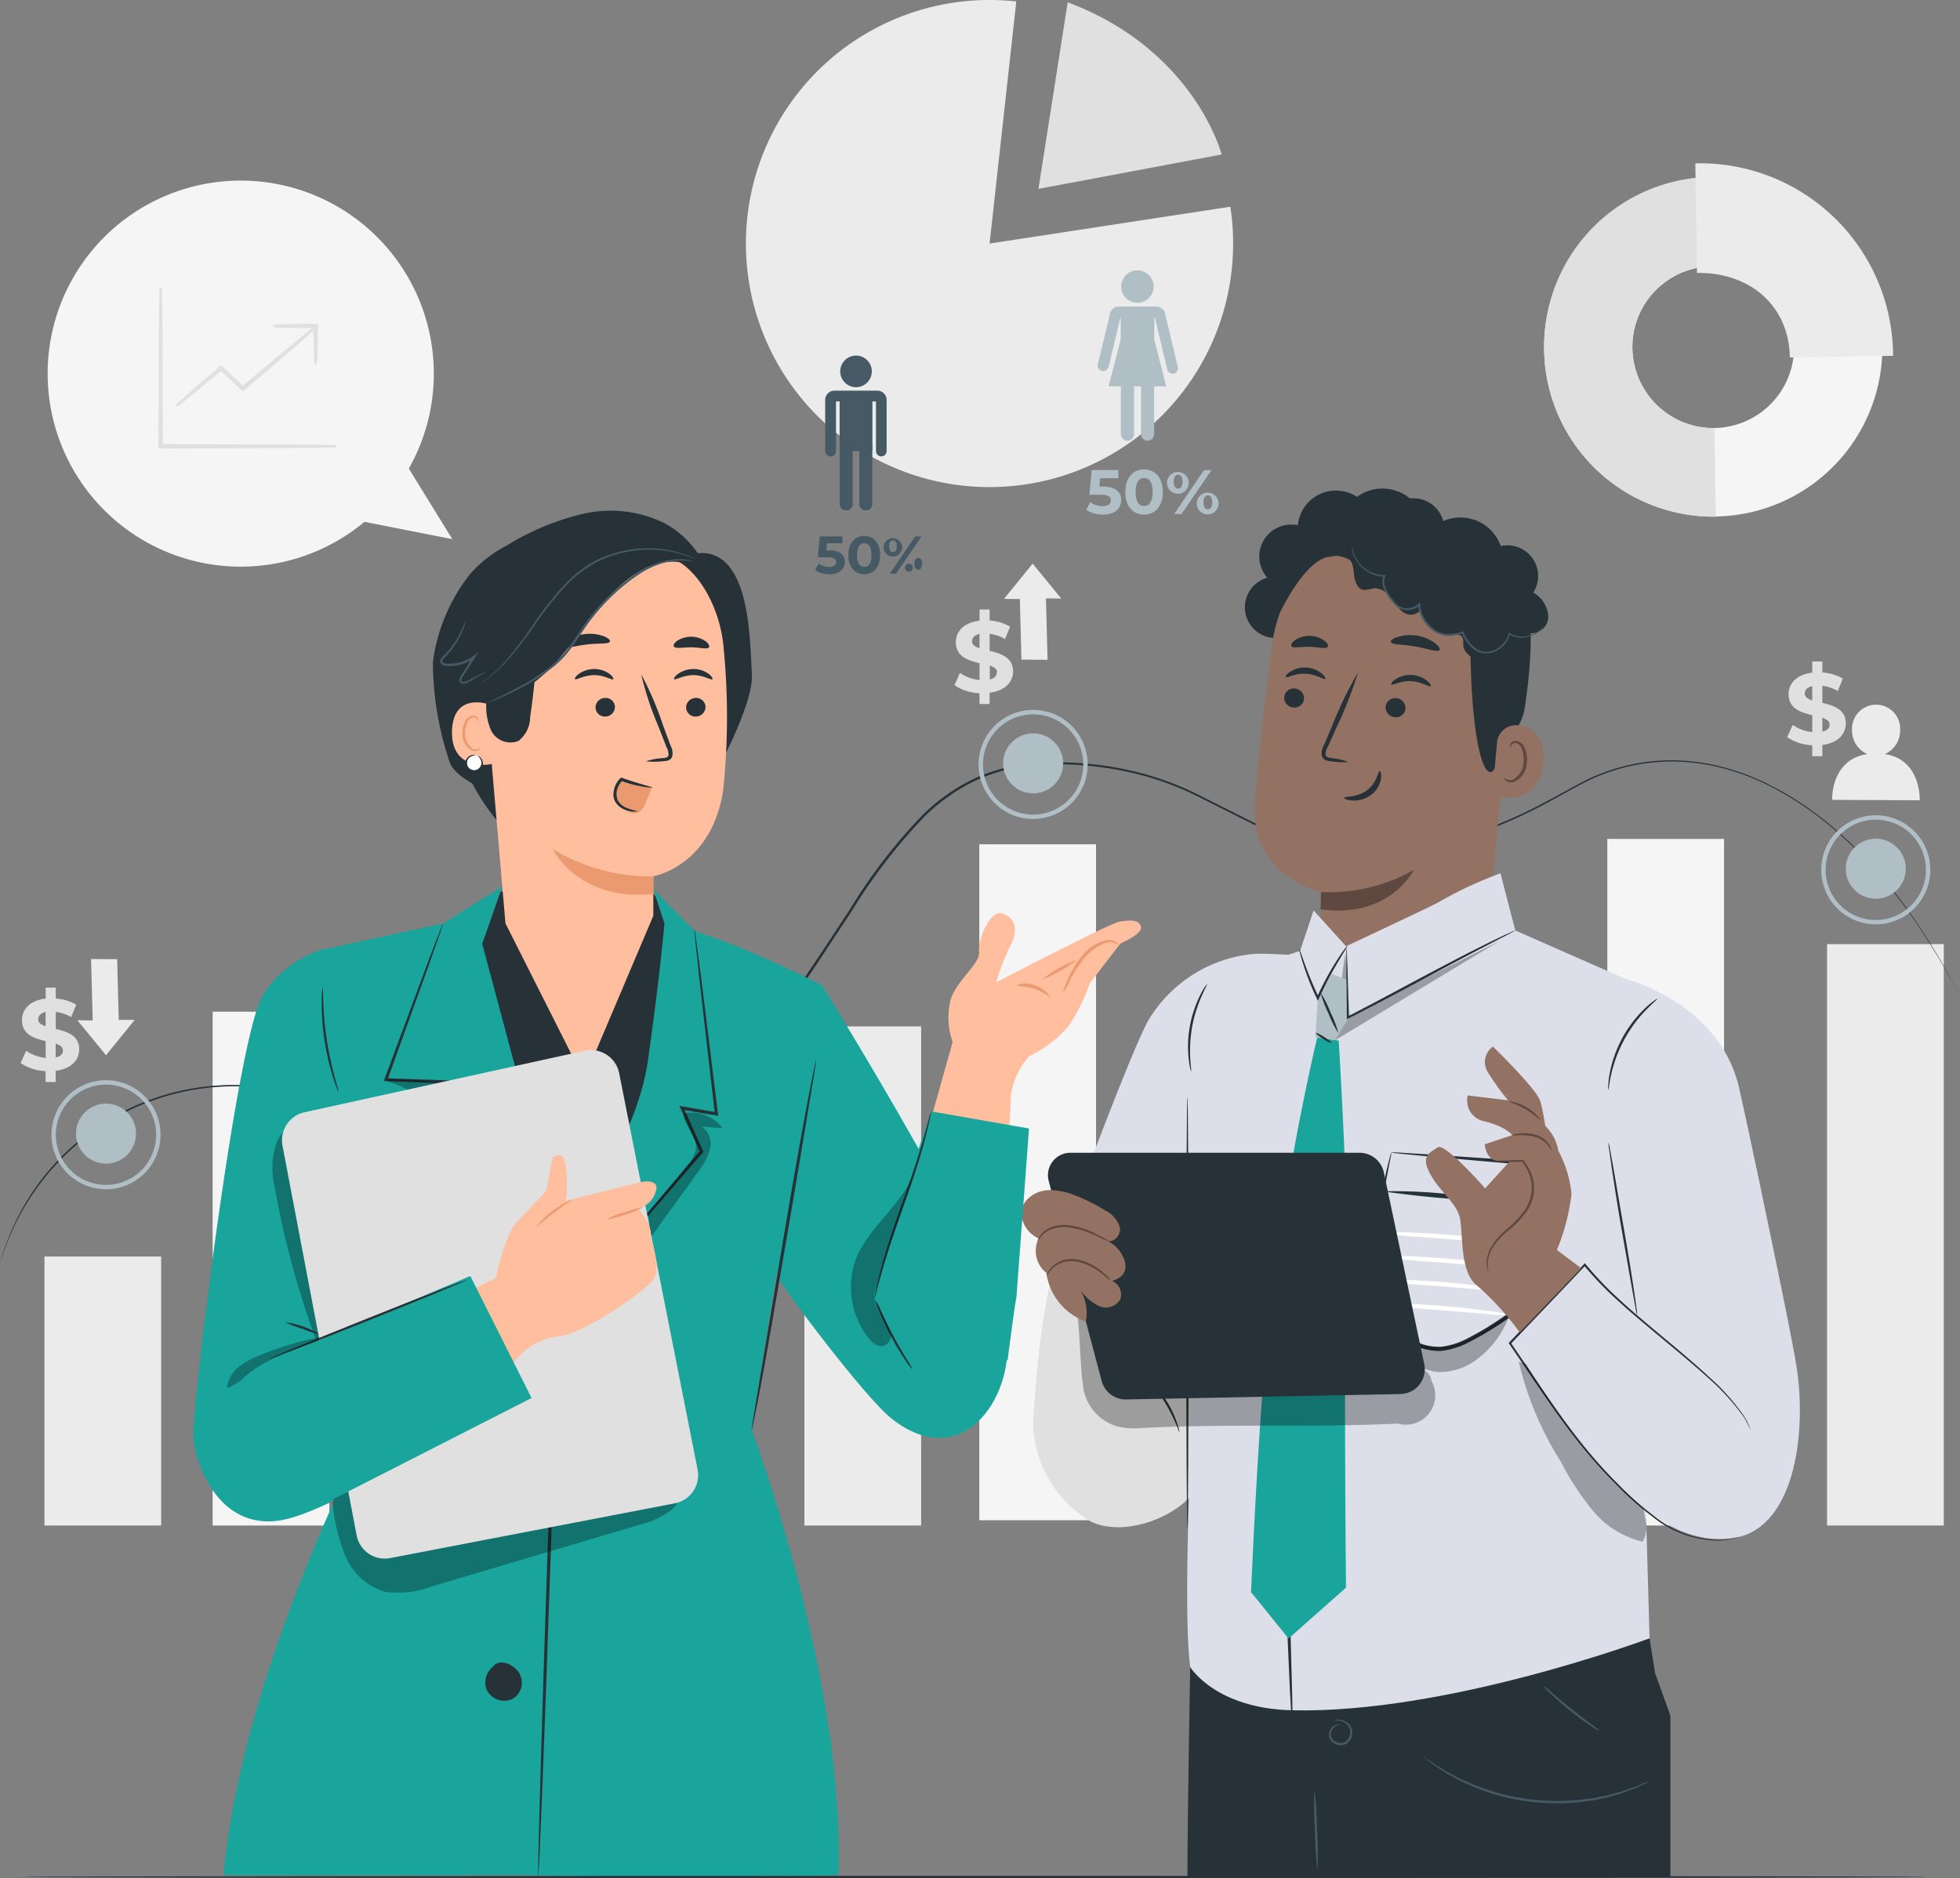 <svg id="Business_analytics-pana_1_" data-name="Business analytics-pana (1)" xmlns="http://www.w3.org/2000/svg" width="148.918" height="142.732" viewBox="0 0 148.918 142.732">
  <rect x="0" y="0" width="148.918" height="142.732" fill="#808080" stroke="none"/>
  <g id="freepik--background-complete--inject-31" transform="translate(3.62 0)">
    <path id="Контур_9869" data-name="Контур 9869" d="M70.113,93.588l-3.3-5.36a14.67,14.67,0,1,0-3.373,4.047h0Z" transform="translate(-39.37 -52.617)" fill="#f5f5f5"/>
    <path id="Контур_9870" data-name="Контур 9870" d="M78.158,102.9a1.52,1.52,0,0,1-.257,0l-.735.017-2.7.027-8.913.04H64.82V102.9c0-3.339,0-6.322.023-8.5,0-1.069.02-1.934.027-2.555V91.16a1.045,1.045,0,0,1,0-.24,1.954,1.954,0,0,1,0,.24v.691c0,.621,0,1.486.027,2.555,0,2.174,0,5.163.027,8.5l-.083-.083h.708l8.92.023,2.7.027h.735A1.17,1.17,0,0,1,78.158,102.9Z" transform="translate(-56.321 -68.987)" fill="#263238"/>
    <path id="Контур_9871" data-name="Контур 9871" d="M65.381,102.882h-.728a.087.087,0,0,1-.057-.023.083.083,0,0,1-.027-.06L64.6,94.22l.043-3.246c0-.281,0-.334.1-.334s.09.043.1.334l.02,1.406.02,1.843.027,8.329h.474l8.92.023,3.443.043c.3,0,.334,0,.334.1s-.04.09-.334.1l-.735.017-2.7.027Zm-.468-.167Zm-.167-.214v.047h0Z" transform="translate(-56.155 -68.801)" fill="#e0e0e0"/>
    <path id="Контур_9872" data-name="Контур 9872" d="M79.329,99.63a4.148,4.148,0,0,1-.394.377l-1.119.982c-.952.822-2.271,1.954-3.733,3.192l-.22.187-.057.047-.057-.05-1.67-1.543h.12l-2.438,2-.708.564a1.424,1.424,0,0,1-.264.19,1.723,1.723,0,0,1,.234-.227l.668-.6,2.4-2.057.053-.043.05.047,1.67,1.533h-.11l.22-.187c1.466-1.239,2.8-2.354,3.767-3.152l1.139-.935A3.119,3.119,0,0,1,79.329,99.63Z" transform="translate(-58.966 -74.789)" fill="#263238"/>
    <path id="Контур_9873" data-name="Контур 9873" d="M68.62,105.512c-.02,0-.037,0-.057-.037s-.027-.1.24-.334l.668-.6,2.451-2.1a.087.087,0,0,1,.114,0l1.62,1.486.107-.094c1.419-1.2,2.755-2.338,3.767-3.156l1.152-.942c.481-.384.491-.387.554-.334h0c.063.073.053.08-.4.491l-1.119,1c-1,.855-2.314,2-3.733,3.192l-.277.234a.083.083,0,0,1-.11,0l-1.613-1.5-3.036,2.488C68.75,105.449,68.67,105.512,68.62,105.512Zm5.156-1.486h0l.093-.08.721-.614-.721.611Zm-.307-.06.06.057h0Z" transform="translate(-58.809 -74.62)" fill="#e0e0e0"/>
    <path id="Контур_9874" data-name="Контур 9874" d="M94.122,102.105a4.005,4.005,0,0,1-.057-.828c-.017-.511-.027-1.222-.027-2l.083.083h-.144c-.825,0-1.57,0-2.111-.023a4.626,4.626,0,0,1-.868-.07,4.63,4.63,0,0,1,.875-.06c.541,0,1.286-.023,2.111-.023h.227v.083c0,.791,0,1.5-.027,2A4.008,4.008,0,0,1,94.122,102.105Z" transform="translate(-73.759 -74.489)" fill="#263238"/>
    <path id="Контур_9875" data-name="Контур 9875" d="M93.943,102.022c-.094,0-.114,0-.14-.908-.017-.494-.023-1.145-.027-1.85-.788,0-1.529,0-2.09-.023-.955-.027-.955-.047-.955-.144s0-.117.955-.144c.568,0,1.336-.023,2.114-.023h.227a.1.1,0,0,1,.06.023.08.08,0,0,1,.023.06V99.1c0,.768,0,1.483-.027,2C94.059,102.022,94.039,102.022,93.943,102.022Zm0-2.758ZM93.4,99.1Z" transform="translate(-73.579 -74.323)" fill="#e0e0e0"/>
    <path id="Контур_9876" data-name="Контур 9876" d="M216.75,43.752l18.293-2.8a18.51,18.51,0,1,1-16.263-15.6Z" transform="translate(-145.183 -25.242)" fill="#ebebeb"/>
    <path id="Контур_9877" data-name="Контур 9877" d="M267.021,25.76,264.8,39.942l13.922-2.615S276.675,29.38,267.021,25.76Z" transform="translate(-189.52 -25.587)" fill="#e0e0e0"/>
    <path id="Контур_9878" data-name="Контур 9878" d="M379.848,78.834A12.85,12.85,0,1,1,392.9,91.523,12.85,12.85,0,0,1,379.848,78.834Zm18.991-.307A6.145,6.145,0,1,0,392.8,84.8,6.145,6.145,0,0,0,398.839,78.526Z" transform="translate(-266.148 -52.273)" fill="#f5f5f5"/>
    <path id="Контур_9879" data-name="Контур 9879" d="M379.846,78.617A12.894,12.894,0,0,1,392.486,65.5l.1,6.736a6.179,6.179,0,0,0,.2,12.356l.107,6.736A12.89,12.89,0,0,1,379.846,78.617Z" transform="translate(-266.146 -52.056)" fill="#e0e0e0"/>
    <path id="Контур_9880" data-name="Контур 9880" d="M414.25,62.4a14.673,14.673,0,0,1,15.027,14.627l-7.844.127c-.064-3.984-3.092-6.488-7.056-6.425Z" transform="translate(-289.062 -49.987)" fill="#ebebeb"/>
  </g>
  <g id="freepik--Chart--inject-31" transform="translate(0 20.547)">
    <rect id="Прямоугольник_2988" data-name="Прямоугольник 2988" width="8.869" height="20.444" transform="translate(3.376 74.946)" fill="#ebebeb"/>
    <rect id="Прямоугольник_2989" data-name="Прямоугольник 2989" width="8.869" height="39.051" transform="translate(16.156 56.339)" fill="#f5f5f5"/>
    <rect id="Прямоугольник_2990" data-name="Прямоугольник 2990" width="8.869" height="37.932" transform="translate(61.118 57.458)" fill="#ebebeb"/>
    <rect id="Прямоугольник_2991" data-name="Прямоугольник 2991" width="8.869" height="51.37" transform="translate(74.405 43.616)" fill="#f5f5f5"/>
    <rect id="Прямоугольник_2992" data-name="Прямоугольник 2992" width="8.869" height="52.178" transform="translate(122.122 43.209)" fill="#f5f5f5"/>
    <rect id="Прямоугольник_2993" data-name="Прямоугольник 2993" width="8.869" height="44.184" transform="translate(138.816 51.203)" fill="#ebebeb"/>
    <path id="Контур_9881" data-name="Контур 9881" d="M177.448,216.151s-.08-.134-.227-.4-.354-.668-.648-1.2c-.591-1.042-1.479-2.575-2.785-4.441-.651-.932-1.423-1.94-2.321-3.005a31.65,31.65,0,0,0-3.139-3.226,25.009,25.009,0,0,0-4.168-3.052c-.4-.227-.8-.454-1.226-.668s-.862-.4-1.3-.591a17.748,17.748,0,0,0-2.835-.885,16.368,16.368,0,0,0-3.089-.361,15.063,15.063,0,0,0-3.226.334,14.423,14.423,0,0,0-3.2,1.089c-1.035.494-2.047,1.109-3.116,1.67a35.062,35.062,0,0,1-6.849,2.865,26.292,26.292,0,0,1-7.818.885c-.334,0-.668-.027-1-.04a9.562,9.562,0,0,1-1.022-.077c-.17-.023-.334-.033-.511-.067l-.508-.1c-.334-.06-.668-.174-1-.267a26.746,26.746,0,0,1-3.874-1.6l-3.82-1.917a23.146,23.146,0,0,0-4.037-1.606,25.409,25.409,0,0,0-8.816-.882,13.618,13.618,0,0,0-4.365,1.216,14.533,14.533,0,0,0-3.73,2.638,42.112,42.112,0,0,0-5.594,7.263c-1.673,2.511-3.279,5.043-5.009,7.413a44.858,44.858,0,0,1-5.654,6.529,27.9,27.9,0,0,1-3.276,2.615,25.2,25.2,0,0,1-3.577,2,20,20,0,0,1-3.777,1.306c-.638.17-1.289.26-1.93.367a18.828,18.828,0,0,1-1.93.12,15.491,15.491,0,0,1-7.186-1.713c-2.161-1.052-4.107-2.314-6.1-3.293a18.4,18.4,0,0,0-23.042,5.126,18.751,18.751,0,0,0-2.6,4.525l-.281.741c-.077.214-.13.4-.177.541l-.147.444s.04-.154.13-.447c.043-.147.094-.334.167-.548s.17-.464.274-.745a18.367,18.367,0,0,1,19.622-11.631,18.612,18.612,0,0,1,6.1,1.873c2,.978,3.951,2.241,6.1,3.283a15.361,15.361,0,0,0,7.12,1.69,18.444,18.444,0,0,0,1.913-.12c.638-.107,1.279-.2,1.913-.364a19.946,19.946,0,0,0,3.747-1.3,25.16,25.16,0,0,0,3.55-2,28.005,28.005,0,0,0,3.256-2.6,44.986,44.986,0,0,0,5.63-6.509c1.723-2.368,3.339-4.879,5.009-7.407a41.091,41.091,0,0,1,5.61-7.283,14.654,14.654,0,0,1,3.79-2.672,13.715,13.715,0,0,1,4.418-1.2,25.163,25.163,0,0,1,8.88.888,23.112,23.112,0,0,1,4.057,1.62l3.817,1.917a26.929,26.929,0,0,0,3.85,1.6c.334.09.668.2,1,.26l.5.1c.167.033.334.043.5.067.334.047.668.06,1,.077s.668.043,1,.04a26.161,26.161,0,0,0,7.774-.865,34.977,34.977,0,0,0,6.826-2.845c1.065-.548,2.074-1.155,3.122-1.67a14.888,14.888,0,0,1,6.488-1.423,16.329,16.329,0,0,1,3.112.367,17.967,17.967,0,0,1,2.852.9c.444.2.892.377,1.309.6s.832.434,1.232.668a25.049,25.049,0,0,1,4.178,3.072,32.067,32.067,0,0,1,3.136,3.246,37.211,37.211,0,0,1,2.311,3.005,50.046,50.046,0,0,1,2.762,4.461c.287.528.491.938.635,1.209Z" transform="translate(-28.53 -161.001)" fill="#263238"/>
    <ellipse id="Эллипс_45" data-name="Эллипс 45" cx="2.281" cy="2.281" rx="2.281" ry="2.281" transform="translate(76.215 35.184)" fill="#b0bec5"/>
    <path id="Контур_9882" data-name="Контур 9882" d="M255.324,195.088a4.144,4.144,0,1,1,4.144-4.141,4.144,4.144,0,0,1-4.144,4.141Zm0-7.951a3.81,3.81,0,1,0,3.81,3.81A3.81,3.81,0,0,0,255.324,187.137Z" transform="translate(-176.828 -153.396)" fill="#b0bec5"/>
    <path id="Контур_9883" data-name="Контур 9883" d="M260.269,160.813l-.12-4.672,1.165.02-2.177-2.661-2.177,2.685,1.205.007.12,4.608Z" transform="translate(-180.678 -131.216)" fill="#ebebeb"/>
    <path id="Контур_9884" data-name="Контур 9884" d="M248.352,170.275v.858h-.768v-.821a3.64,3.64,0,0,1-1.9-.611l.421-.935a3.071,3.071,0,0,0,1.483.544v-1.279c-.848-.207-1.8-.491-1.8-1.583,0-.811.588-1.509,1.8-1.646v-.852h.768v.835a3.49,3.49,0,0,1,1.553.467l-.384.942a3.175,3.175,0,0,0-1.169-.4v1.3c.848.2,1.783.484,1.783,1.563C250.128,169.44,249.55,170.131,248.352,170.275Zm-.768-3.383v-1.085c-.4.09-.564.314-.564.564S247.25,166.785,247.583,166.892Zm1.336,1.843c0-.267-.224-.411-.551-.528v1.059c.364-.087.534-.29.534-.531Z" transform="translate(-173.165 -138.176)" fill="#e0e0e0"/>
    <path id="Контур_9885" data-name="Контур 9885" d="M278.325,134.511c0,.591-.434,1.1-1.386,1.1a2.307,2.307,0,0,1-1.269-.354l.3-.591a1.612,1.612,0,0,0,.948.3c.384,0,.621-.164.621-.434s-.17-.431-.775-.431h-.852l.174-1.873h2.027v.618h-1.389l-.053.631h.271C277.934,133.489,278.325,133.923,278.325,134.511Z" transform="translate(-193.14 -117.049)" fill="#b0bec5"/>
    <path id="Контур_9886" data-name="Контур 9886" d="M284.56,133.78c0-1.1.608-1.72,1.426-1.72s1.426.621,1.426,1.72-.6,1.72-1.426,1.72S284.56,134.878,284.56,133.78Zm2.077,0c0-.755-.267-1.069-.651-1.069s-.644.314-.644,1.069.264,1.069.644,1.069S286.637,134.535,286.637,133.78Z" transform="translate(-199.061 -116.936)" fill="#b0bec5"/>
    <path id="Контур_9887" data-name="Контур 9887" d="M294.05,133.06a.828.828,0,1,1,.208.645A.828.828,0,0,1,294.05,133.06Zm1.175,0c0-.357-.14-.528-.334-.528s-.334.177-.334.528.144.528.334.528S295.226,133.417,295.226,133.06Zm1.633-.878h.568l-2.274,3.339h-.564Zm-.544,2.448a.828.828,0,1,1,.206.642A.828.828,0,0,1,296.314,134.629Zm1.169,0c0-.351-.137-.528-.334-.528s-.334.17-.334.528.143.528.334.528S297.483,134.98,297.483,134.629Z" transform="translate(-205.379 -117.001)" fill="#b0bec5"/>
    <ellipse id="Эллипс_46" data-name="Эллипс 46" cx="2.281" cy="2.281" rx="2.281" ry="2.281" transform="translate(5.774 63.325)" fill="#b0bec5"/>
    <path id="Контур_9888" data-name="Контур 9888" d="M44.384,279.358a4.144,4.144,0,1,1,4.144-4.144A4.144,4.144,0,0,1,44.384,279.358Zm0-7.951a3.81,3.81,0,1,0,3.81,3.807A3.81,3.81,0,0,0,44.384,271.407Z" transform="translate(-36.33 -209.525)" fill="#b0bec5"/>
    <path id="Контур_9889" data-name="Контур 9889" d="M47.172,243.5l.124,4.669-1.165-.02,2.177,2.661,2.177-2.685-1.209-.007-.12-4.608Z" transform="translate(-40.253 -191.161)" fill="#ebebeb"/>
    <path id="Контур_9890" data-name="Контур 9890" d="M35.878,256.318v.858h-.765v-.832a3.613,3.613,0,0,1-1.9-.611l.421-.935a3.072,3.072,0,0,0,1.483.544v-1.279c-.848-.2-1.8-.488-1.8-1.583,0-.811.588-1.509,1.8-1.646V250h.765v.835a3.447,3.447,0,0,1,1.556.464l-.384.942a3.173,3.173,0,0,0-1.172-.4v1.3c.852.2,1.783.481,1.783,1.56C37.661,255.487,37.08,256.175,35.878,256.318Zm-.765-3.383V251.85c-.4.09-.564.314-.564.568S34.776,252.829,35.113,252.935Zm1.316,1.847c0-.267-.22-.414-.551-.528v1.055C36.262,255.226,36.429,255.026,36.429,254.782Z" transform="translate(-31.647 -195.491)" fill="#e0e0e0"/>
    <path id="Контур_9891" data-name="Контур 9891" d="M437.821,182.122v.858h-.765v-.835a3.623,3.623,0,0,1-1.907-.614l.421-.932a3.1,3.1,0,0,0,1.486.544v-1.282c-.848-.207-1.8-.491-1.8-1.586,0-.808.591-1.506,1.8-1.643v-.852h.765v.835a3.476,3.476,0,0,1,1.553.467l-.381.942a3.056,3.056,0,0,0-1.172-.4v1.3c.848.2,1.783.484,1.783,1.563C439.6,181.287,439.024,181.975,437.821,182.122Zm-.765-3.383v-1.085c-.407.09-.568.311-.568.564S436.72,178.632,437.057,178.739Zm1.316,1.843c0-.267-.22-.411-.551-.528v1.055C438.206,181.026,438.373,180.829,438.373,180.582Z" transform="translate(-299.363 -146.056)" fill="#e0e0e0"/>
    <path id="Контур_9892" data-name="Контур 9892" d="M449.388,189.37a1.943,1.943,0,0,0,1.162-1.8,1.83,1.83,0,1,0-3.653-.02,1.943,1.943,0,0,0,1.162,1.82c-2.812.424-2.672,3.48-2.672,3.48l6.652.033S452.177,189.791,449.388,189.37Z" transform="translate(-306.181 -152.61)" fill="#ebebeb"/>
    <path id="Контур_9893" data-name="Контур 9893" d="M283.949,100.1a.421.421,0,0,1-.407-.334l-.938-3.954h-2.615l-.9,3.77a.424.424,0,0,1-.508.311.417.417,0,0,1-.31-.508l.9-3.713a.7.7,0,0,1,.668-.668h2.905a.711.711,0,0,1,.668.668l.932,3.92a.421.421,0,0,1-.311.508A.512.512,0,0,1,283.949,100.1Z" transform="translate(-194.86 -92.252)" fill="#b0bec5"/>
    <rect id="Прямоугольник_2994" data-name="Прямоугольник 2994" width="2.548" height="4.648" transform="translate(85.152 2.775)" fill="#b0bec5"/>
    <path id="Контур_9894" data-name="Контур 9894" d="M284.038,112.46a.508.508,0,0,1-.5-.508v-5.493a.5.5,0,1,1,1,0v5.483a.5.5,0,0,1-.5.518Z" transform="translate(-198.375 -99.509)" fill="#b0bec5"/>
    <path id="Контур_9895" data-name="Контур 9895" d="M288.614,112.732a.508.508,0,0,1-.5-.508v-5.493a.508.508,0,0,1,1,0v5.483a.508.508,0,0,1-.5.518Z" transform="translate(-201.425 -99.782)" fill="#b0bec5"/>
    <path id="Контур_9896" data-name="Контур 9896" d="M286.085,88a1.232,1.232,0,1,1-1.232-1.232A1.232,1.232,0,0,1,286.085,88Z" transform="translate(-198.435 -86.77)" fill="#b0bec5"/>
    <path id="Контур_9897" data-name="Контур 9897" d="M280.75,105.753l.968-3.713h2.465l.945,3.713Z" transform="translate(-196.523 -96.941)" fill="#b0bec5"/>
    <path id="Контур_9898" data-name="Контур 9898" d="M216.254,149.26c0,.5-.367.935-1.172.935a1.947,1.947,0,0,1-1.082-.311l.261-.5a1.362,1.362,0,0,0,.8.254c.334,0,.524-.137.524-.367s-.144-.367-.668-.367H214.2l.147-1.586h1.716v.524h-1.175l-.043.534h.23C215.924,148.385,216.254,148.759,216.254,149.26Z" transform="translate(-152.064 -127.1)" fill="#455a64"/>
    <path id="Контур_9899" data-name="Контур 9899" d="M221.55,148.656c0-.928.514-1.456,1.206-1.456s1.209.528,1.209,1.456-.511,1.459-1.209,1.459S221.55,149.588,221.55,148.656Zm1.757,0c0-.638-.224-.905-.551-.905s-.548.267-.548.905.227.9.548.9S223.307,149.3,223.307,148.656Z" transform="translate(-157.093 -127.02)" fill="#455a64"/>
    <path id="Контур_9900" data-name="Контур 9900" d="M229.581,148.085a.7.7,0,1,1,.174.546A.7.7,0,0,1,229.581,148.085Zm1,0c0-.3-.117-.444-.294-.444s-.294.147-.294.444.124.447.294.447.284-.144.284-.447Zm1.386-.745h.481l-1.927,2.818h-.471Zm-.464,2.074a.3.3,0,1,1-.01,0Zm1,0c0-.3-.117-.447-.294-.447s-.294.147-.294.447.12.447.294.447.274-.15.274-.447Z" transform="translate(-162.439 -127.113)" fill="#455a64"/>
    <path id="Контур_9901" data-name="Контур 9901" d="M220.548,119.139a.411.411,0,0,1-.411-.411v-3.767H217.1v3.767a.411.411,0,0,1-.822,0v-3.87a.711.711,0,0,1,.7-.718h3.269a.715.715,0,0,1,.7.718v3.87A.411.411,0,0,1,220.548,119.139Z" transform="translate(-153.582 -105)" fill="#455a64"/>
    <rect id="Прямоугольник_2995" data-name="Прямоугольник 2995" width="2.491" height="4.542" transform="translate(63.793 9.187)" fill="#455a64"/>
    <path id="Контур_9902" data-name="Контур 9902" d="M220.074,130.467a.461.461,0,0,1-.494-.421v-4.618a.5.5,0,0,1,.985,0v4.618A.461.461,0,0,1,220.074,130.467Z" transform="translate(-155.78 -112.234)" fill="#455a64"/>
    <path id="Контур_9903" data-name="Контур 9903" d="M224.541,130.467a.461.461,0,0,1-.491-.421v-4.618a.5.5,0,0,1,.985,0v4.618A.461.461,0,0,1,224.541,130.467Z" transform="translate(-158.758 -112.234)" fill="#455a64"/>
    <path id="Контур_9904" data-name="Контур 9904" d="M222.094,107.362a1.2,1.2,0,1,1-1.2-1.2,1.2,1.2,0,0,1,1.2,1.2Z" transform="translate(-155.854 -99.685)" fill="#455a64"/>
    <path id="Контур_9905" data-name="Контур 9905" d="M453.042,218.391a2.281,2.281,0,1,1-2.281-2.281A2.281,2.281,0,0,1,453.042,218.391Z" transform="translate(-308.241 -172.918)" fill="#b0bec5"/>
    <path id="Контур_9906" data-name="Контур 9906" d="M447.044,219.068a4.144,4.144,0,1,1,4.144-4.141A4.144,4.144,0,0,1,447.044,219.068Zm0-7.951a3.81,3.81,0,1,0,3.81,3.81A3.81,3.81,0,0,0,447.044,211.117Z" transform="translate(-304.525 -169.368)" fill="#b0bec5"/>
  </g>
  <g id="freepik--character-2--inject-31" transform="translate(77.601 37.128)">
    <path id="Контур_9907" data-name="Контур 9907" d="M298.9,400.327h0s-.21,11.631-.21,15.946h36.693V404l-1.162-3.226-.417-2.618Z" transform="translate(-286.073 -310.755)" fill="#263238"/>
    <path id="Контур_9908" data-name="Контур 9908" d="M327.767,438.671a27.557,27.557,0,0,1-.2-3.086,28.31,28.31,0,0,1-.03-3.1,27.717,27.717,0,0,1,.2,3.089A28.257,28.257,0,0,1,327.767,438.671Z" transform="translate(-305.266 -333.621)" fill="#455a64"/>
    <path id="Контур_9909" data-name="Контур 9909" d="M331.277,416.684a.491.491,0,0,1,.214-.07,1.084,1.084,0,0,1,.611.1.972.972,0,0,1,.558.738,1,1,0,0,1-.481,1,.932.932,0,0,1-1.1-.217.718.718,0,0,1-.187-.484.762.762,0,0,1,.13-.427.779.779,0,0,1,.511-.357c.15-.02.23.017.227.023a1.116,1.116,0,0,0-.211.043.764.764,0,0,0-.424.354.615.615,0,0,0,.073.741.778.778,0,0,0,.9.17.858.858,0,0,0-.05-1.493A1.444,1.444,0,0,0,331.277,416.684Z" transform="translate(-307.521 -323.041)" fill="#455a64"/>
    <path id="Контур_9910" data-name="Контур 9910" d="M383.911,412.26a3.373,3.373,0,0,1-.708-.411,19.563,19.563,0,0,1-1.59-1.166c-.588-.481-1.119-.952-1.479-1.3a3.3,3.3,0,0,1-.554-.6,4.238,4.238,0,0,1,.638.511c.381.334.908.778,1.5,1.256s1.152.9,1.553,1.2A4.418,4.418,0,0,1,383.911,412.26Z" transform="translate(-339.951 -317.829)" fill="#455a64"/>
    <path id="Контур_9911" data-name="Контур 9911" d="M369.484,426.81a.672.672,0,0,1-.16.09l-.481.23-.334.164c-.127.057-.274.107-.427.164-.307.11-.668.257-1.055.361L366.4,428c-.217.06-.451.1-.688.15-.474.114-1,.17-1.536.244a16.617,16.617,0,0,1-7.053-.791,15.154,15.154,0,0,1-1.446-.574c-.22-.1-.441-.19-.641-.294l-.571-.311a10.225,10.225,0,0,1-.952-.584c-.137-.09-.267-.17-.384-.25s-.21-.164-.3-.237l-.417-.334c-.094-.077-.14-.117-.137-.124a1,1,0,0,1,.157.1l.438.3.31.22c.117.077.25.154.391.24.28.167.588.377.958.554l.571.3c.2.1.417.184.638.284.438.207.928.367,1.439.551a16.9,16.9,0,0,0,6.969.771c.541-.067,1.055-.117,1.526-.224.237-.05.468-.083.685-.14l.624-.167c.4-.094.745-.23,1.055-.334.154-.053.3-.1.431-.15l.354-.147.491-.2A.751.751,0,0,1,369.484,426.81Z" transform="translate(-321.761 -328.559)" fill="#455a64"/>
    <path id="Контур_9912" data-name="Контур 9912" d="M314.221,147.783a2.338,2.338,0,0,1-.755-4.585,2.428,2.428,0,0,1,2.321-3.984,2.909,2.909,0,0,1,4.5-2.157,3.266,3.266,0,0,1,4.024.124,2.338,2.338,0,0,1,1.85,4.044" transform="translate(-294.779 -136.423)" fill="#263238"/>
    <path id="Контур_9913" data-name="Контур 9913" d="M315.349,154.163a9.908,9.908,0,0,1,10.329-8.609l.514.027c5.51.594,8.081,5.61,7.33,11.1l-1.713,18.367-.094.892-12.877,1.923.25-4.675s-5.286-1.112-5.1-6.425C314.1,164.195,314.725,158.925,315.349,154.163Z" transform="translate(-296.261 -142.496)" fill="#937263"/>
    <path id="Контур_9914" data-name="Контур 9914" d="M329.013,224.87a12.887,12.887,0,0,0,7.06-1.69s-1.827,3.74-7.1,3.005Z" transform="translate(-306.242 -194.208)" fill="#5e483f"/>
    <path id="Контур_9915" data-name="Контур 9915" d="M320.708,182.557a.761.761,0,0,0,.691.8.728.728,0,0,0,.818-.645.765.765,0,0,0-.695-.8.731.731,0,0,0-.815.648Z" transform="translate(-300.738 -166.716)" fill="#263238"/>
    <path id="Контур_9916" data-name="Контур 9916" d="M321.086,177.871c.09.1.668-.294,1.5-.25s1.393.478,1.486.384c.047-.043-.04-.227-.294-.427a2.067,2.067,0,0,0-1.182-.431,2,2,0,0,0-1.2.334C321.136,177.647,321.053,177.824,321.086,177.871Z" transform="translate(-300.986 -163.545)" fill="#263238"/>
    <path id="Контур_9917" data-name="Контур 9917" d="M343.787,184.762a.755.755,0,0,0,.691.8.731.731,0,0,0,.818-.645.758.758,0,0,0-.695-.8.725.725,0,0,0-.815.645Z" transform="translate(-316.11 -168.186)" fill="#263238"/>
    <path id="Контур_9918" data-name="Контур 9918" d="M345.086,179.558c.09.1.688-.291,1.5-.247s1.392.478,1.486.384c.047-.043-.04-.227-.29-.427a2.077,2.077,0,0,0-1.185-.431,2.024,2.024,0,0,0-1.2.334C345.14,179.324,345.053,179.5,345.086,179.558Z" transform="translate(-316.972 -164.672)" fill="#263238"/>
    <path id="Контур_9919" data-name="Контур 9919" d="M331.271,185.121a5.4,5.4,0,0,0-1.312-.3c-.207-.033-.4-.083-.431-.227a1.046,1.046,0,0,1,.17-.611c.22-.494.451-1,.695-1.556a28.389,28.389,0,0,0,1.59-4.084,28.805,28.805,0,0,0-1.913,3.944l-.668,1.57a1.192,1.192,0,0,0-.147.811.5.5,0,0,0,.334.334,1.233,1.233,0,0,0,.351.067A5.494,5.494,0,0,0,331.271,185.121Z" transform="translate(-306.419 -164.341)" fill="#263238"/>
    <path id="Контур_9920" data-name="Контур 9920" d="M337.038,200.7c-.13,0-.177.872-.968,1.463s-1.726.447-1.74.571c0,.053.2.18.6.21a2.2,2.2,0,0,0,1.449-.424,1.927,1.927,0,0,0,.755-1.229C337.189,200.92,337.1,200.7,337.038,200.7Z" transform="translate(-309.812 -179.235)" fill="#263238"/>
    <path id="Контур_9921" data-name="Контур 9921" d="M344.986,170.305c.07.224.888.16,1.84.334s1.713.461,1.85.267c.063-.09-.06-.307-.364-.538a3.236,3.236,0,0,0-2.812-.451C345.126,170.032,344.939,170.185,344.986,170.305Z" transform="translate(-316.905 -158.639)" fill="#263238"/>
    <path id="Контур_9922" data-name="Контур 9922" d="M322.317,170.737c.134.19.708.027,1.383.05s1.242.187,1.386,0c.06-.09-.02-.281-.26-.468a2,2,0,0,0-2.231-.043C322.347,170.456,322.26,170.64,322.317,170.737Z" transform="translate(-301.799 -158.759)" fill="#263238"/>
    <path id="Контур_9923" data-name="Контур 9923" d="M320,150.4s1.566-3.259,3.209-3.954c1.987-.845,2.718,1.336,4.6.9s3.773-1.236,5.594.287c2,1.67.968,2.718.978,5.083.043,9.581,1.653,12.356,2.374,7.894.08-.491,1.466-.815,1.773-2.889.4-2.688.668-5.964.157-7.911A7.577,7.577,0,0,0,335.8,145.7c-2.511-2.074-6.091-2.294-8.536-2.167S319.973,146.221,320,150.4Z" transform="translate(-300.267 -141.139)" fill="#263238"/>
    <path id="Контур_9924" data-name="Контур 9924" d="M368.424,191.608a1.443,1.443,0,0,1,1.626-1.312c.985.144,2.06.761,1.893,2.805-.3,3.627-3.877,2.581-3.874,2.478S368.287,193.124,368.424,191.608Z" transform="translate(-332.285 -172.297)" fill="#937263"/>
    <path id="Контур_9925" data-name="Контур 9925" d="M370.751,196.643c.017,0,.06.05.164.107a.638.638,0,0,0,.471.05,1.566,1.566,0,0,0,.838-1.336,2.059,2.059,0,0,0-.1-.918.728.728,0,0,0-.434-.524.334.334,0,0,0-.387.144c-.057.1-.04.17-.06.174s-.073-.067-.03-.214a.39.39,0,0,1,.16-.214.474.474,0,0,1,.357-.063.888.888,0,0,1,.614.614,2.117,2.117,0,0,1,.134,1.029,1.636,1.636,0,0,1-1.049,1.489.668.668,0,0,1-.568-.144C370.751,196.733,370.738,196.65,370.751,196.643Z" transform="translate(-334.068 -174.664)" fill="#5e483f"/>
    <path id="Контур_9926" data-name="Контур 9926" d="M342.061,150.931a3.447,3.447,0,0,1-1.573.631,1.186,1.186,0,0,1-1.272-.9c-.03-.254.047-.544-.11-.748s-.558-.187-.862-.17a2.338,2.338,0,0,1-2.338-1.783.984.984,0,0,1-1.312.06,5.176,5.176,0,0,1-.935-1.109,1.5,1.5,0,0,0-1.216-.685,3.508,3.508,0,0,1-.8.137c-.474-.067-.668-.638-.728-1.115s-.077-1.032-.468-1.309a1.808,1.808,0,0,0-1.3-.1c-.444.043-1-.087-1.092-.524a.851.851,0,0,1,.194-.648,2.358,2.358,0,0,1,2.822-.755,3.189,3.189,0,0,1,5.884-.334,3.243,3.243,0,0,1,5.1,1.446,2.338,2.338,0,0,1,2.475,3.54,2.236,2.236,0,0,1,1.139,1.837,1.274,1.274,0,0,1-1.509,1.229,1.3,1.3,0,0,1-2.311,1.186" transform="translate(-305.631 -138.656)" fill="#263238"/>
    <path id="Контур_9927" data-name="Контур 9927" d="M336.125,149.34a.213.213,0,0,0,0,.067v.2a2.3,2.3,0,0,0,.23.711,2.592,2.592,0,0,0,.761.9,2.431,2.431,0,0,0,1.466.5l-.057-.083a1.336,1.336,0,0,0,.023,1,3.733,3.733,0,0,0,.578.922,2.693,2.693,0,0,0,.384.437,1.3,1.3,0,0,0,.578.247,1.336,1.336,0,0,0,1.189-.361l-.134-.047a2.722,2.722,0,0,0,1.062,1.94,2,2,0,0,0,1.175.451,3.564,3.564,0,0,0,1.186-.2l-.094-.047a2.892,2.892,0,0,0,.8,1.165,1.526,1.526,0,0,0,1.246.407,2,2,0,0,0,1.62-1.489l-.083.033a1.853,1.853,0,0,0,1.236.244,2,2,0,0,0,.892-.334,1.692,1.692,0,0,0,.427-.424.772.772,0,0,0,.1-.184,2.13,2.13,0,0,1-.561.558,2,2,0,0,1-.868.307,1.8,1.8,0,0,1-1.169-.25l-.063-.043-.02.077a1.886,1.886,0,0,1-1.529,1.379,1.389,1.389,0,0,1-1.132-.384,2.735,2.735,0,0,1-.755-1.1l-.023-.07-.07.02a3.451,3.451,0,0,1-1.135.19,1.823,1.823,0,0,1-1.085-.417,2.581,2.581,0,0,1-1-1.83l-.017-.174-.12.127a1.212,1.212,0,0,1-1.55.11,2.711,2.711,0,0,1-.364-.411,3.674,3.674,0,0,1-.564-.885,1.173,1.173,0,0,1-.033-.912l.033-.083h-.094a2.338,2.338,0,0,1-1.406-.454,2.585,2.585,0,0,1-.758-.852A2.837,2.837,0,0,1,336.125,149.34Z" transform="translate(-311.005 -145.026)" fill="#455a64"/>
    <path id="Контур_9928" data-name="Контур 9928" d="M377.89,298.457l4.822,4.652-1.56-8.886,9.785-3.092s2.6,12.192,3.052,15.078c.808,5.176-.187,12.533-5.009,13.05-5.216.558-9.157-4.588-11.665-7.965-1.927-2.595-5.036-7.133-5.036-7.133l5.61-5.7" transform="translate(-335.089 -239.467)" fill="#dcdee9"/>
    <path id="Контур_9929" data-name="Контур 9929" d="M268.2,289.41c-1.569,4.942-3.763,5.677-4.632,19.853a8.913,8.913,0,0,0,4.371,7.55c2.468,1.249,6.772-.284,8.168-2.672l1.386-10.476Z" transform="translate(-262.675 -238.321)" fill="#e0e0e0"/>
    <path id="Контур_9930" data-name="Контур 9930" d="M292.3,343.47a12.279,12.279,0,0,0-2.3-3.95,2.187,2.187,0,0,1,.5.457,7.633,7.633,0,0,1,1.643,2.828A2.144,2.144,0,0,1,292.3,343.47Z" transform="translate(-280.286 -271.697)" fill="#263238"/>
    <path id="Контур_9931" data-name="Контур 9931" d="M270.38,263.72c.083-.29,4.912-13.434,6.452-16.313a10.44,10.44,0,0,1,8.121-5.113c2.4-.15,28.145,1.9,28.145,1.9s7.21,1.81,8.666,8.349c1.83,8.178,3.3,16.246,3.3,16.246l-12.9,2.788-1.506-3.837-24.241,5.41-5.917-8.756Z" transform="translate(-267.217 -206.934)" fill="#dcdee9"/>
    <path id="Контур_9932" data-name="Контур 9932" d="M333.766,282.142l-.614-21.91.478-27.467-10.065-4.425L322.436,224,310.7,229.547l-2.458-2.715-1.029,3.059-2.571.842-5.059,9.965-.22,17.5s-1.225,20.624-.5,26.118c0,0,1.9,3.146,7.727,3.286,11.821.284,27.176-5.47,27.176-5.47" transform="translate(-286.036 -194.754)" fill="#dcdee9"/>
    <path id="Контур_9933" data-name="Контур 9933" d="M352.372,306.532a8.652,8.652,0,0,1-1.543-.067l-3.7-.311-3.7-.274a7.639,7.639,0,0,1-1.533-.177,6.967,6.967,0,0,1,1.543-.06c.952,0,2.267.063,3.717.18s2.755.267,3.7.4A6.5,6.5,0,0,1,352.372,306.532Z" transform="translate(-314.854 -249.122)" fill="#fff"/>
    <path id="Контур_9934" data-name="Контур 9934" d="M351.882,311.922a8.651,8.651,0,0,1-1.543-.067l-3.7-.307-3.7-.277a7.339,7.339,0,0,1-1.533-.177,6.971,6.971,0,0,1,1.543-.06c.952,0,2.267.067,3.717.18s2.755.267,3.7.4A6.961,6.961,0,0,1,351.882,311.922Z" transform="translate(-314.528 -252.712)" fill="#fff"/>
    <path id="Контур_9935" data-name="Контур 9935" d="M351.392,317.344a8.649,8.649,0,0,1-1.543-.067l-3.7-.307-3.7-.277a7.513,7.513,0,0,1-1.533-.174,6.555,6.555,0,0,1,1.543-.064c.952.01,2.268.067,3.717.18s2.755.267,3.7.407A6.8,6.8,0,0,1,351.392,317.344Z" transform="translate(-314.201 -256.334)" fill="#fff"/>
    <path id="Контур_9936" data-name="Контур 9936" d="M350.889,322.738a8.654,8.654,0,0,1-1.543-.067l-3.7-.307-3.707-.277a7.523,7.523,0,0,1-1.533-.174,6.466,6.466,0,0,1,1.543-.06c.952.013,2.267.063,3.717.177s2.755.267,3.7.407A6.8,6.8,0,0,1,350.889,322.738Z" transform="translate(-313.861 -259.928)" fill="#fff"/>
    <path id="Контур_9937" data-name="Контур 9937" d="M320.918,306.59a.518.518,0,0,1-.02-.14c0-.114-.02-.25-.033-.417-.02-.4-.05-.932-.09-1.61-.063-1.426-.15-3.44-.261-5.914-.187-5.009-.424-11.9-.334-19.542.047-3.82.174-7.464.541-10.763s.945-6.221,1.456-8.682,1-4.411,1.336-5.771c.164-.668.3-1.175.391-1.56.047-.164.08-.294.11-.4a.458.458,0,0,1,.05-.137.881.881,0,0,1,0,.144c-.023.114-.05.247-.08.411-.083.387-.2.912-.334,1.576-.294,1.366-.735,3.339-1.225,5.787s-1.025,5.38-1.386,8.659-.467,6.919-.514,10.73c-.08,7.627.124,14.533.254,19.532.067,2.478.124,4.491.16,5.917.017.668.027,1.216.033,1.613v.417A.405.405,0,0,1,320.918,306.59Z" transform="translate(-300.374 -213.171)" fill="#263238"/>
    <path id="Контур_9938" data-name="Контур 9938" d="M341.767,287.493a4.974,4.974,0,0,1,.668.02l1.984.12,7.237.494h.137v.137c-.251,3.316-.548,7.283-.872,11.571v.077l-.06.043c-.334.247-.7.494-1.082.738a21.5,21.5,0,0,1-2.034,1.179,5.974,5.974,0,0,1-2.207.711,4.412,4.412,0,0,1-2.187-.508,9.617,9.617,0,0,1-1.77-1.182c-.264-.22-.521-.444-.765-.668a1.4,1.4,0,0,1-.334-.414,2.146,2.146,0,0,1-.194-.488,7.558,7.558,0,0,1-.177-1.907,27.873,27.873,0,0,1,.3-3.379c.3-2.05.668-3.673.912-4.812.127-.564.237-1,.314-1.292a2.421,2.421,0,0,1,.14-.444,2.834,2.834,0,0,1-.074.457c-.064.334-.15.765-.254,1.306-.217,1.132-.534,2.775-.8,4.819a27.962,27.962,0,0,0-.264,3.339,7.241,7.241,0,0,0,.184,1.827,1.4,1.4,0,0,0,.457.758c.24.224.494.441.758.668A9.247,9.247,0,0,0,343.5,301.8a4.072,4.072,0,0,0,2.027.468,5.715,5.715,0,0,0,2.077-.668,20.54,20.54,0,0,0,2-1.162c.371-.24.738-.488,1.069-.728l-.07.124c.334-4.284.668-8.252.932-11.564l.127.147-7.146-.628-2-.19-.534-.06a.849.849,0,0,1-.214-.043Z" transform="translate(-313.659 -237.042)" fill="#263238"/>
    <path id="Контур_9939" data-name="Контур 9939" d="M346.518,224a29.505,29.505,0,0,0-4.675,2.177c-3.3,1.76-7.053,3.37-7.053,3.37l.287,5.3,12.473-6.268" transform="translate(-310.118 -194.754)" fill="#dcdee9"/>
    <path id="Контур_9940" data-name="Контур 9940" d="M325.325,232.48l2.458,2.715-1.312,5.68-2.191-5.133" transform="translate(-303.118 -200.403)" fill="#dcdee9"/>
    <path id="Контур_9941" data-name="Контур 9941" d="M353.6,297.1a82.327,82.327,0,0,1-10.462-.815,38.446,38.446,0,0,1,5.243.24A45.583,45.583,0,0,1,353.6,297.1Z" transform="translate(-315.68 -242.875)" fill="#263238"/>
    <g id="Сгруппировать_10917" data-name="Сгруппировать 10917" transform="translate(26.959 62.743)" opacity="0.3">
      <path id="Контур_9942" data-name="Контур 9942" d="M341.64,324.31a15.705,15.705,0,0,0,1.863,2.975,4.575,4.575,0,0,0,2.859,1.426,4.675,4.675,0,0,0,2.712-.808,7.162,7.162,0,0,0,2.7-3.546c.083-.107-1.877,1.2-2.942,1.77a4.789,4.789,0,0,1-3.005.645c-1.576-.127-2.989-1.426-4.184-2.461" transform="translate(-341.64 -324.31)"/>
    </g>
    <g id="Сгруппировать_10918" data-name="Сгруппировать 10918" transform="translate(23.83 34.372)" opacity="0.3">
      <path id="Контур_9943" data-name="Контур 9943" d="M333.061,240.358c-.11.08-.791,6.555-.791,6.555l12.516-7.564-11.394,5.72Z" transform="translate(-332.27 -239.35)"/>
    </g>
    <path id="Контур_9944" data-name="Контур 9944" d="M318.2,261.28a184.338,184.338,0,0,0-4.188,27.326c-.481,6.385-.842,14.847-.842,14.847l2.849,3.526,4.365-3.864s-.187-17.973.04-23.99c.187-4.952-.594-17.585-.594-17.585Z" transform="translate(-295.718 -219.585)" fill="#19a49c"/>
    <path id="Контур_9945" data-name="Контур 9945" d="M394.49,285.21a3.271,3.271,0,0,1,.117.511c.063.364.15.838.254,1.406.21,1.219.488,2.845.8,4.642s.584,3.46.761,4.652c.09.594.157,1.079.2,1.413a3.3,3.3,0,0,1,.05.524,2.858,2.858,0,0,1-.117-.514c-.067-.361-.15-.835-.254-1.4-.214-1.219-.5-2.845-.815-4.642s-.568-3.46-.745-4.652c-.084-.574-.15-1.049-.2-1.412A2.874,2.874,0,0,1,394.49,285.21Z" transform="translate(-349.882 -235.524)" fill="#263238"/>
    <path id="Контур_9946" data-name="Контур 9946" d="M398.15,252.55c.02.023-.334.3-.845.825a10.3,10.3,0,0,0-2.672,4.936c-.154.711-.19,1.162-.22,1.162a1.051,1.051,0,0,1,0-.334,6.488,6.488,0,0,1,.1-.865,9.3,9.3,0,0,1,.952-2.712,9.144,9.144,0,0,1,1.737-2.287,6.347,6.347,0,0,1,.668-.564A1.11,1.11,0,0,1,398.15,252.55Z" transform="translate(-349.822 -213.77)" fill="#263238"/>
    <path id="Контур_9947" data-name="Контур 9947" d="M330.168,247.327l-1.119-.437-1.059,1.82-.19,2.985,1.493.24,1.122-1.843Z" transform="translate(-305.462 -210)" fill="#b0bec5"/>
    <path id="Контур_9948" data-name="Контур 9948" d="M298.517,274.8c.047,0,.087,7.347.087,16.43s-.04,16.433-.087,16.433-.087-7.347-.087-16.433S298.467,274.8,298.517,274.8Z" transform="translate(-285.9 -228.59)" fill="#263238"/>
    <path id="Контур_9949" data-name="Контур 9949" d="M327.81,240.47c.02.017-.244.417-.638,1.082a29.846,29.846,0,0,0-1.423,2.672l-.117.254-.08.17-.08-.167a20.557,20.557,0,0,1-1.042-2.648c-.11-.334-.187-.624-.234-.818a.922.922,0,0,1-.057-.307c.023,0,.157.414.4,1.089s.608,1.6,1.089,2.608h-.157l.12-.257a22.451,22.451,0,0,1,1.473-2.672c.214-.334.394-.581.524-.755A1.228,1.228,0,0,1,327.81,240.47Z" transform="translate(-303.025 -205.724)" fill="#263238"/>
    <path id="Контур_9950" data-name="Контур 9950" d="M347.676,237a.944.944,0,0,1-.174.1l-.5.264-1.867.968c-1.573.818-3.73,1.984-6.118,3.259-1.456.775-2.832,1.493-4.031,2.094l-.11.057v-.124c0-1.556-.027-2.865-.037-3.814v-1.072a2.18,2.18,0,0,1,.017-.384,2.336,2.336,0,0,1,.03.381c0,.27.023.631.04,1.075.027.948.06,2.257.1,3.81l-.11-.067c1.192-.611,2.565-1.336,4.007-2.111,2.388-1.276,4.555-2.424,6.144-3.216.795-.4,1.443-.708,1.894-.918l.521-.234A1.028,1.028,0,0,1,347.676,237Z" transform="translate(-310.147 -203.413)" fill="#263238"/>
    <path id="Контур_9951" data-name="Контур 9951" d="M300.3,249.209c.023,0-.17.334-.424.915a10.382,10.382,0,0,0-.718,2.3,10.652,10.652,0,0,0-.15,2.408c.037.618.1,1,.073,1a.838.838,0,0,1-.08-.264,6.383,6.383,0,0,1-.114-.735,8.644,8.644,0,0,1,.1-2.448,8.758,8.758,0,0,1,.778-2.338,5.456,5.456,0,0,1,.367-.644C300.234,249.279,300.294,249.2,300.3,249.209Z" transform="translate(-286.178 -211.545)" fill="#263238"/>
    <path id="Контур_9952" data-name="Контур 9952" d="M329.1,261.077c-.027.043-.311-.09-.634-.3s-.568-.4-.541-.444.311.094.635.3S329.128,261.037,329.1,261.077Z" transform="translate(-305.545 -218.951)" fill="#263238"/>
    <path id="Контур_9953" data-name="Контур 9953" d="M330.349,254.222a8.11,8.11,0,0,1-.761-1.513,8.25,8.25,0,0,1-.6-1.579,8.241,8.241,0,0,1,.758,1.513,8.41,8.41,0,0,1,.6,1.58Z" transform="translate(-306.255 -212.825)" fill="#263238"/>
    <path id="Контур_9954" data-name="Контур 9954" d="M390.154,325.35a.263.263,0,0,1-.047-.077c-.03-.057-.067-.134-.117-.227s-.114-.227-.187-.371a5.32,5.32,0,0,0-.317-.478,17.255,17.255,0,0,0-2.5-2.722c-1.169-1.072-2.648-2.281-4.315-3.673-.828-.7-1.71-1.426-2.591-2.241a24.554,24.554,0,0,1-2.6-2.7h.127l-5.026,5.28c-.23.24-.461.478-.668.7v-.11c1.9,2.778,3.63,5.467,5.447,7.721a36.32,36.32,0,0,0,2.735,3.056,22.385,22.385,0,0,0,2.671,2.368,8.045,8.045,0,0,0,4.692,1.843h.431l.371-.04.334-.034.26-.06.354-.077.12-.02a.6.6,0,0,1-.117.037l-.351.094-.261.067-.334.043-.374.047h-.434a8.042,8.042,0,0,1-4.765-1.813,22.5,22.5,0,0,1-2.672-2.364,36.469,36.469,0,0,1-2.755-3.056c-1.83-2.257-3.567-4.949-5.467-7.724l-.04-.057.05-.05.668-.7,5.009-5.246.067-.07.06.077a24.8,24.8,0,0,0,2.578,2.7c.878.811,1.757,1.546,2.581,2.244,1.67,1.386,3.132,2.608,4.291,3.693a16.393,16.393,0,0,1,2.481,2.768c.117.18.217.334.307.484l.177.384.1.234Q390.14,325.311,390.154,325.35Z" transform="translate(-334.736 -253.827)" fill="#263238"/>
    <g id="Сгруппировать_10919" data-name="Сгруппировать 10919" transform="translate(3.774 60.573)" opacity="0.3">
      <path id="Контур_9955" data-name="Контур 9955" d="M299.6,325.073a1.142,1.142,0,0,0-.387-.731c-.414-.27-.935.087-1.359.334a6.772,6.772,0,0,1-3.8.588,95.566,95.566,0,0,1-11.715-1.112,17.723,17.723,0,0,1-5.5-1.64,7.382,7.382,0,0,1-3.717-4.211l-.908-.491c.7,1.5.631,5.74.882,7.373a3.68,3.68,0,0,0,2.551,3.309,5.528,5.528,0,0,0,1.977.14c6.455-.334,12.967-.03,19.422-.334a2.231,2.231,0,0,0,2.558-3.226Z" transform="translate(-272.21 -317.81)"/>
    </g>
    <path id="Контур_9956" data-name="Контур 9956" d="M357.46,274.193s-3.059-3.5-3.607-3.112-1.336.6-.578,2,2.037,2.214,2.278,3.42-.03,4.111,1.316,5.1a21.474,21.474,0,0,1,3.219,3.543l4.675-4.876-1.85-1.393a16.113,16.113,0,0,0,1.109-4.251,8.643,8.643,0,0,0-1-3.283,3.42,3.42,0,0,0-1-1.9,15.089,15.089,0,0,0-.371-1.86c-.25-.925-3.6-4.158-3.6-4.158a1.433,1.433,0,0,0-.377,1.954A18.429,18.429,0,0,0,359.2,267.5l-3.062-.367a1.606,1.606,0,0,0,1.292,1.97c1.686.431,2.084,1.049,2.084,1.049l-2.087.691s.1,1.232,1,1.262l.912.027Z" transform="translate(-322.222 -221.01)" fill="#937263"/>
    <path id="Контур_9957" data-name="Контур 9957" d="M367.47,289.277l2.024-.067h.043l.02.023a3.546,3.546,0,0,1,.8,1.613,3.226,3.226,0,0,1-.414,2.117,7.573,7.573,0,0,1-1.6,1.693,5.01,5.01,0,0,0-1.2,1.413,2.339,2.339,0,0,0-.267,1.2c.02.3.094.451.077.457s-.023-.037-.057-.11a1.363,1.363,0,0,1-.087-.334,2.267,2.267,0,0,1,.224-1.262,4.91,4.91,0,0,1,1.2-1.476,7.849,7.849,0,0,0,1.556-1.67,3.116,3.116,0,0,0,.4-2,3.473,3.473,0,0,0-.741-1.556l.053.023A11.363,11.363,0,0,1,367.47,289.277Z" transform="translate(-331.438 -238.188)" fill="#5e483f"/>
    <path id="Контур_9958" data-name="Контур 9958" d="M375.562,284.425c-.027,0-.114-.164-.311-.4a2,2,0,0,0-1-.621,4.008,4.008,0,0,0-1.2-.114,1.925,1.925,0,0,1-.514,0,1.338,1.338,0,0,1,.5-.124,3.2,3.2,0,0,1,1.252.07,2.134,2.134,0,0,1,.638.3,1.707,1.707,0,0,1,.4.411A.972.972,0,0,1,375.562,284.425Z" transform="translate(-335.262 -234.141)" fill="#5e483f"/>
    <path id="Контур_9959" data-name="Контур 9959" d="M374.207,277.259c-.037.037-.491-.421-1.165-.815s-1.3-.574-1.282-.624A3.673,3.673,0,0,1,374.207,277.259Z" transform="translate(-334.742 -229.27)" fill="#5e483f"/>
    <path id="Контур_9960" data-name="Контур 9960" d="M267.018,289.73l4.024,15.2a1.89,1.89,0,0,0,1.863,1.406l20.835-.411a1.89,1.89,0,0,0,1.813-2.278l-3.069-14.56a1.89,1.89,0,0,0-1.85-1.5H268.668a1.706,1.706,0,0,0-1.65,2.141Z" transform="translate(-264.941 -237.109)" fill="#263238"/>
    <path id="Контур_9961" data-name="Контур 9961" d="M261.237,298.822a1.523,1.523,0,0,1,0-1.887,2.337,2.337,0,0,1,1.787-.845,5.146,5.146,0,0,1,2,.414,13.008,13.008,0,0,1,2.254,1.125,2.145,2.145,0,0,1,1.122,1.312c.1.584-.538,1.256-1.055.962a2.488,2.488,0,0,1,1.456,1.733c.11.745-.287,1.142-1,1.356a1.119,1.119,0,0,1,.618,1.416,1.282,1.282,0,0,1-1.606.491,3.739,3.739,0,0,1-1.4-1.175,3.427,3.427,0,0,1,.4,2.354,4.6,4.6,0,0,1-3.005-3.7,2.131,2.131,0,0,1-.581-2.618,2.2,2.2,0,0,1-1.312-1.843" transform="translate(-260.91 -242.771)" fill="#937263"/>
    <path id="Контур_9962" data-name="Контур 9962" d="M271.612,313.445a5.592,5.592,0,0,1-.688-.524,4.6,4.6,0,0,0-1.807-.925,2.552,2.552,0,0,0-1.1,0,2.033,2.033,0,0,0-.8.4,2.56,2.56,0,0,0-.524.668.548.548,0,0,1,.063-.23,1.558,1.558,0,0,1,.381-.521,2.031,2.031,0,0,1,.842-.464,2.5,2.5,0,0,1,1.179-.017,4.217,4.217,0,0,1,1.847,1A3.343,3.343,0,0,1,271.612,313.445Z" transform="translate(-264.76 -253.216)" fill="#5e483f"/>
    <path id="Контур_9963" data-name="Контур 9963" d="M270.056,305.261a3.86,3.86,0,0,1-.831-.334,8.663,8.663,0,0,0-.888-.387,7.276,7.276,0,0,0-1.142-.3,3.206,3.206,0,0,0-1.155,0,2.1,2.1,0,0,0-.858.371,2.175,2.175,0,0,0-.561.668.625.625,0,0,1,.067-.237,1.489,1.489,0,0,1,.417-.531,2.089,2.089,0,0,1,.9-.431,3.182,3.182,0,0,1,1.219,0,6.612,6.612,0,0,1,1.169.317,7.112,7.112,0,0,1,.885.427A5.888,5.888,0,0,1,270.056,305.261Z" transform="translate(-263.381 -248.055)" fill="#5e483f"/>
    <g id="Сгруппировать_10920" data-name="Сгруппировать 10920" transform="translate(37.796 66.357)" opacity="0.3">
      <path id="Контур_9964" data-name="Контур 9964" d="M383.687,347c-.167-.6.05-.6-.427-1a37.7,37.7,0,0,1-4.825-5.079c-1.483-1.857-3.8-5.624-3.8-5.624l-.548-.167a24.616,24.616,0,0,0,3.186,7.584,20.965,20.965,0,0,0,2.461,3.757,6.989,6.989,0,0,0,3.767,2.338A2.355,2.355,0,0,0,383.687,347Z" transform="translate(-374.09 -335.13)"/>
    </g>
  </g>
  <g id="freepik--character-1--inject-31" transform="translate(14.68 38.824)">
    <path id="Контур_9965" data-name="Контур 9965" d="M93.483,264.81a1.914,1.914,0,0,1,.023.334q0,.367.02.962v.695c0,.25.04.528.06.825.05.588.077,1.262.19,2,.05.371.1.758.154,1.162s.14.818.214,1.249c.14.868.354,1.78.561,2.745.447,1.92,1,4.007,1.606,6.221s1.139,4.308,1.556,6.241c.19.975.391,1.893.508,2.768.063.434.137.855.184,1.259s.08.8.117,1.172c.09.741.09,1.423.114,2,0,.3.023.574.02.828s-.02.484-.03.7q-.03.6-.05.962a2.384,2.384,0,0,1-.033.334,1.671,1.671,0,0,1,0-.334v-1.656c0-.254-.027-.528-.04-.825-.037-.591-.047-1.266-.15-2q-.06-.558-.13-1.162c-.05-.4-.13-.818-.2-1.252-.124-.868-.334-1.783-.524-2.752-.431-1.924-.975-4.027-1.573-6.228s-1.132-4.3-1.583-6.228c-.2-.968-.411-1.887-.541-2.758-.07-.434-.15-.852-.2-1.256s-.093-.795-.137-1.169c-.107-.741-.12-1.419-.157-2,0-.3-.037-.574-.04-.828v-.7c0-.4.017-.718.023-.962A1.669,1.669,0,0,1,93.483,264.81Z" transform="translate(-86.431 -223.633)" fill="#263238"/>
    <path id="Контур_9966" data-name="Контур 9966" d="M231.12,279.207l4.725-16.807,5.814,1.059a5.751,5.751,0,0,0-1.393,3.046c0,1.459-.968,15.214-.968,15.214s-5.781,1.7-8.118-2.217" transform="translate(-178.147 -222.027)" fill="#ffbe9d"/>
    <path id="Контур_9967" data-name="Контур 9967" d="M244.605,242.846a5.626,5.626,0,0,1-.137-3.269c.511-1.516,2.258-2.692,2.147-3.6s.818-3.092,1.67-2.922,1.449,1,.745,2.4a18.007,18.007,0,0,0-1.115,2.852s8.683-4.525,9.394-4.622,1.419-.2,1.6.371-1.55,1.289-1.55,1.289l-2.338,3.036a13.327,13.327,0,0,1-1.62,3.266,8.937,8.937,0,0,1-2.975,2.264L247.9,246.95S244.048,245.641,244.605,242.846Z" transform="translate(-186.907 -202.473)" fill="#ffbe9d"/>
    <path id="Контур_9968" data-name="Контур 9968" d="M274.614,239.552a2.167,2.167,0,0,0-.214-.117,1.039,1.039,0,0,0-.618-.073,3.449,3.449,0,0,0-1.747,1.186,9.04,9.04,0,0,0-1.172,1.85,3.807,3.807,0,0,1-.454.8,3.391,3.391,0,0,1,.3-.878,7.272,7.272,0,0,1,1.145-1.934,3.284,3.284,0,0,1,1.907-1.2,1.018,1.018,0,0,1,.685.16A.453.453,0,0,1,274.614,239.552Z" transform="translate(-204.317 -206.566)" fill="#eb996e"/>
    <path id="Контур_9969" data-name="Контур 9969" d="M268.225,243.674a9.679,9.679,0,0,1-2.618,1.5,9.452,9.452,0,0,1,2.618-1.5Z" transform="translate(-201.117 -209.55)" fill="#eb996e"/>
    <path id="Контур_9970" data-name="Контур 9970" d="M259.668,249.248a1.787,1.787,0,0,1,1.459,0,1.944,1.944,0,0,1,1.155.892,6.337,6.337,0,0,0-1.232-.668A10.524,10.524,0,0,0,259.668,249.248Z" transform="translate(-197.161 -213.174)" fill="#eb996e"/>
    <path id="Контур_9971" data-name="Контур 9971" d="M203.3,271.54c-.043.25,6.579,9.187,8.726,10.863,5.27,4.111,9.143-1.449,8.756-6.154S206.7,249.43,206.7,249.43l-4.431,10.442Z" transform="translate(-158.931 -213.389)" fill="#19a49c"/>
    <path id="Контур_9972" data-name="Контур 9972" d="M101.56,232.869,113.6,230.04l1.135-1.92,12.079.194,2.805,3,8.048,3.954-6.756,28.362L108.246,264.8Z" transform="translate(-91.853 -199.195)" fill="#263238"/>
    <path id="Контур_9973" data-name="Контур 9973" d="M100.552,227l-4.5,2.8-9.461,2.06,3.005,38.009s-8.876,17.275-10.232,32.272h23.89s2.261-19.078,2.024-26.715-.09-21.038-.09-21.038l-6.165-23.042Z" transform="translate(-77.066 -198.449)" fill="#19a49c"/>
    <path id="Контур_9974" data-name="Контур 9974" d="M160.521,230.255l-.842-2.595,3.146,3.166s1.863.648,2.264.795c3.129,1.169,7.4,3.309,7.4,3.309l-5.343,33.785s7.166,19.075,6.582,33.862c0,0-16.363.27-22.825,0l1.747-48.505s5.677-6.7,6.622-13.448S160.521,230.255,160.521,230.255Z" transform="translate(-124.716 -198.889)" fill="#19a49c"/>
    <path id="Контур_9975" data-name="Контур 9975" d="M129,264.563a1.665,1.665,0,0,1-.21-.207l-.571-.618-2.107-2.338-7.116-8.015-.047-.05.02-.064c.361-1.306.741-2.672,1.132-4.077q.25-.912.5-1.8l.114.157-4.722-.18h-.16l.057-.15c1.279-3.45,2.378-6.4,3.162-8.519.391-1.029.7-1.85.932-2.441.1-.267.19-.481.254-.648a1.083,1.083,0,0,1,.1-.22,1.378,1.378,0,0,1-.067.234l-.22.668-.865,2.465c-.768,2.127-1.837,5.093-3.082,8.552l-.1-.157,4.722.167h.157l-.043.15c-.164.591-.334,1.2-.5,1.8-.391,1.4-.771,2.772-1.135,4.074l-.027-.11,7.066,8.071c.858,1,1.553,1.807,2.05,2.381l.541.648A1.336,1.336,0,0,1,129,264.563Z" transform="translate(-101.357 -204.037)" fill="#263238"/>
    <path id="Контур_9976" data-name="Контур 9976" d="M150.982,354.489c-.067,0,.247-10.95.7-24.448s.882-24.445.948-24.441-.247,10.947-.7,24.448S151.052,354.489,150.982,354.489Z" transform="translate(-124.765 -250.801)" fill="#263238"/>
    <path id="Контур_9977" data-name="Контур 9977" d="M165.7,236.76a1.719,1.719,0,0,1,.053.271c.03.2.067.461.114.788.094.711.224,1.7.387,2.932.311,2.525.741,6.011,1.236,10.018l.02.16-.16-.027-2.618-.451.137-.174.5,1.115.982,2.2.03.07-.05.06-7.257,8.415-2.174,2.478c-.244.274-.441.494-.594.668a12.034,12.034,0,0,1-1.042.821c-.007,0,.882-.691,1-.852l.581-.695,2.117-2.528,7.193-8.469-.02.13-.982-2.194-.5-1.119-.1-.21.23.04,2.618.454-.144.134c-.461-4.007-.862-7.507-1.152-10.018-.13-1.236-.237-2.231-.314-2.945-.03-.334-.053-.588-.073-.788A1.163,1.163,0,0,1,165.7,236.76Z" transform="translate(-127.62 -204.95)" fill="#263238"/>
    <path id="Контур_9978" data-name="Контур 9978" d="M141.468,404.31c-.481-.638-1.453-1.032-1.95-.407h.017a1.53,1.53,0,0,0-.518,1.67,1.479,1.479,0,0,0,1.964.8,1.423,1.423,0,0,0,.488-2.06Z" transform="translate(-116.753 -316.067)" fill="#263238"/>
    <path id="Контур_9979" data-name="Контур 9979" d="M143.7,365.846c-.481-.634-1.456-1.029-1.954-.4h.02a1.523,1.523,0,0,0-.518,1.67,1.476,1.476,0,0,0,1.96.8,1.426,1.426,0,0,0,.491-2.064Z" transform="translate(-118.236 -290.45)" fill="#263238"/>
    <g id="Сгруппировать_10921" data-name="Сгруппировать 10921" transform="translate(14.636 43.192)" opacity="0.3">
      <path id="Контур_9980" data-name="Контур 9980" d="M116.32,270.87c.08.257,1.777.518,2.074,1.232a3.52,3.52,0,0,1-.06,2.281,6.789,6.789,0,0,0-.431,2.271c.093,1.386,1.185,2.468,2.211,3.409,2.859,2.628,6.345,5.483,9.21,8.115-2.535-3.232-5.837-6.579-8.639-9.581a3,3,0,0,1-.788-3.73l.862-2.9c.073-.25.234-.668.271-.8a6.155,6.155,0,0,0-1.062-.13,26.841,26.841,0,0,0-3.63-.16" transform="translate(-116.32 -270.844)"/>
    </g>
    <path id="Контур_9981" data-name="Контур 9981" d="M204.442,266.56a1.1,1.1,0,0,1-.027.287c-.033.214-.077.484-.127.821-.127.741-.3,1.763-.5,3.005-.431,2.571-1,6.068-1.67,9.935s-1.266,7.387-1.736,9.921c-.237,1.269-.434,2.291-.581,3.005q-.1.5-.17.812a1.127,1.127,0,0,1-.077.281,1.555,1.555,0,0,1,.03-.291c.033-.211.073-.484.127-.818.124-.741.294-1.763.5-3.005l1.67-9.931c.651-3.88,1.266-7.387,1.736-9.921.237-1.269.434-2.294.578-3.005.07-.334.127-.6.174-.811A1.335,1.335,0,0,1,204.442,266.56Z" transform="translate(-157.12 -224.798)" fill="#263238"/>
    <path id="Контур_9982" data-name="Контур 9982" d="M82.178,241.43a8.442,8.442,0,0,0-4.341,3.339c-2,2.959-5.463,31.661-5.343,33.651s1.87,7.039,6.512,6.375S96,275.505,96,275.505l-4.248-8.228-9.016,4.248,1.226-14.209Z" transform="translate(-72.491 -208.06)" fill="#19a49c"/>
    <g id="Сгруппировать_10922" data-name="Сгруппировать 10922" transform="translate(10.589 69.362)" opacity="0.3">
      <path id="Контур_9983" data-name="Контур 9983" d="M130.668,353.815c-.294-1.292-1.893-1.706-3.206-1.873l-21.406-2.732-1.857,6.011a14.038,14.038,0,0,0,.972,4.047,4.739,4.739,0,0,0,2.985,2.718,7.056,7.056,0,0,0,3.623-.411l15.742-4.675a6.5,6.5,0,0,0,2.231-.978A2.142,2.142,0,0,0,130.668,353.815Z" transform="translate(-104.2 -349.21)"/>
    </g>
    <g id="Сгруппировать_10923" data-name="Сгруппировать 10923" transform="translate(6.024 46.475)" opacity="0.3">
      <path id="Контур_9984" data-name="Контур 9984" d="M95.209,283.341c-.257-1-.648-2.171-1.626-2.555a2.3,2.3,0,0,0-2.715,1.369,5.893,5.893,0,0,0-.2,3.3,70.421,70.421,0,0,0,3.179,11.795l4.391-1.613C97.657,291.566,96.221,287.331,95.209,283.341Z" transform="translate(-90.53 -280.674)"/>
    </g>
    <path id="Контур_9985" data-name="Контур 9985" d="M231.751,278.17l-4.321,13.024,5.61,4.074,4.522,1.817c0-.023.845-6.505.631-4.241l1-13.374Z" transform="translate(-175.689 -232.531)" fill="#19a49c"/>
    <path id="Контур_9986" data-name="Контур 9986" d="M231.751,278.17a3.244,3.244,0,0,1-.1.578c-.074.371-.2.9-.371,1.553-.334,1.309-.908,3.086-1.6,5.009s-1.282,3.7-1.65,5.009c-.184.648-.334,1.172-.424,1.539a3.29,3.29,0,0,1-.17.561,4.261,4.261,0,0,1,.1-.578c.077-.371.2-.9.374-1.556.334-1.306.908-3.082,1.6-5.009s1.279-3.7,1.65-5.009c.184-.648.334-1.175.424-1.54A4.063,4.063,0,0,1,231.751,278.17Z" transform="translate(-175.689 -232.531)" fill="#263238"/>
    <path id="Контур_9987" data-name="Контур 9987" d="M230.6,326.453a3.741,3.741,0,0,1-.538-.691,18.817,18.817,0,0,1-1.092-1.807,19.666,19.666,0,0,1-.885-1.913,4.079,4.079,0,0,1-.271-.831,5.026,5.026,0,0,1,.384.781c.224.488.541,1.159.925,1.884s.761,1.362,1.042,1.82A5.419,5.419,0,0,1,230.6,326.453Z" transform="translate(-175.942 -261.198)" fill="#263238"/>
    <path id="Контур_9988" data-name="Контур 9988" d="M96.112,327.082a8.248,8.248,0,0,1-1.366-.448,8.006,8.006,0,0,1-1.336-.514,7.407,7.407,0,0,1,2.7.962Z" transform="translate(-86.424 -264.469)" fill="#263238"/>
    <path id="Контур_9989" data-name="Контур 9989" d="M103.012,257.908a1,1,0,0,1-.134-.287c-.077-.19-.177-.467-.287-.818a18.854,18.854,0,0,1-.862-5.634,7.685,7.685,0,0,1,.027-.865,1.055,1.055,0,0,1,.043-.314c.027,0,.023.451.053,1.179a24.562,24.562,0,0,0,.858,5.6C102.9,257.47,103.039,257.9,103.012,257.908Z" transform="translate(-91.966 -213.762)" fill="#263238"/>
    <g id="Сгруппировать_10924" data-name="Сгруппировать 10924" transform="translate(34.566 45.728)" opacity="0.3">
      <path id="Контур_9990" data-name="Контур 9990" d="M180.064,279.507l1.58.107a2.982,2.982,0,0,0-2.972-1.115c.037.952,1.029,1.693.968,2.645a2.531,2.531,0,0,1-.691,1.336L176,286.109l.207,1.817c1.206-1.72,2.421-3.339,3.627-5.043a4.638,4.638,0,0,0,.865-1.7A1.544,1.544,0,0,0,180.064,279.507Z" transform="translate(-176 -278.438)"/>
    </g>
    <g id="Сгруппировать_10925" data-name="Сгруппировать 10925" transform="translate(49.975 50.217)" opacity="0.3">
      <path id="Контур_9991" data-name="Контур 9991" d="M226.474,293.286l.477-1.406c-.8,2.414-3.536,4.268-4.435,6.649a6.272,6.272,0,0,0,1,6.048c.311.381.845.748,1.252.471a.832.832,0,0,0,.387-.908c-.127-.334-1.065-2.281-1.232-2.588-.124-.234.157-.9.531-2.161C225.1,297.173,225.813,295.5,226.474,293.286Z" transform="translate(-222.144 -291.88)"/>
    </g>
    <path id="Контур_9992" data-name="Контур 9992" d="M130.992,181.75a15.171,15.171,0,0,0,4.846,11.464L138,186.939" transform="translate(-111.454 -168.31)" fill="#263238"/>
    <path id="Контур_9993" data-name="Контур 9993" d="M144.656,142.464a9.294,9.294,0,0,0-6.181-.748,19.577,19.577,0,0,0-5.847,2.418,9.574,9.574,0,0,0-2.8,2.181,13.68,13.68,0,0,0-2.815,6.655,23.863,23.863,0,0,0,1.306,7.724c.668,1.459,3.857,2.571,5.427,2.932l14.4-16.744A7.3,7.3,0,0,0,144.656,142.464Z" transform="translate(-108.801 -141.503)" fill="#263238"/>
    <path id="Контур_9994" data-name="Контур 9994" d="M180.436,149.908,177,149.29c1.887,4.495,2.4,14.77,3.476,19.522,1.272-1.847,4.228-7.47,4.071-9.7S184.537,149.527,180.436,149.908Z" transform="translate(-142.1 -146.69)" fill="#263238"/>
    <path id="Контур_9995" data-name="Контур 9995" d="M156.586,158.466c-.224-3.45-2.518-7.681-5.954-7.3l-7.948,2.027a5.9,5.9,0,0,0-4.435,5.43c0,.13-.023-.03-.02.07L140,179.271l5.968,11.842h0l5.266-12.419v-3.005s4.4-.741,5.3-6.492A53.028,53.028,0,0,0,156.586,158.466Z" transform="translate(-116.276 -147.921)" fill="#ffbe9d"/>
    <path id="Контур_9996" data-name="Контур 9996" d="M186.112,184.743a.735.735,0,0,1-.711.745.708.708,0,0,1-.761-.668.735.735,0,0,1,.708-.745.708.708,0,0,1,.765.668Z" transform="translate(-147.189 -169.857)" fill="#263238"/>
    <path id="Контур_9997" data-name="Контур 9997" d="M184.807,178.281c-.09.1-.668-.314-1.443-.311s-1.376.4-1.463.3c-.04-.043.05-.217.3-.4a2.041,2.041,0,0,1,1.169-.364,1.937,1.937,0,0,1,1.149.367C184.767,178.064,184.85,178.238,184.807,178.281Z" transform="translate(-145.359 -165.486)" fill="#263238"/>
    <path id="Контур_9998" data-name="Контур 9998" d="M165.5,184.743a.735.735,0,0,1-.711.745.708.708,0,0,1-.761-.668.735.735,0,0,1,.708-.745.708.708,0,0,1,.765.668Z" transform="translate(-133.461 -169.857)" fill="#263238"/>
    <path id="Контур_9999" data-name="Контур 9999" d="M162.247,178.281c-.09.1-.651-.314-1.443-.311s-1.376.4-1.463.3c-.04-.043.05-.217.3-.4a2.041,2.041,0,0,1,1.169-.364,1.96,1.96,0,0,1,1.149.367C162.207,178.064,162.29,178.238,162.247,178.281Z" transform="translate(-130.333 -165.486)" fill="#263238"/>
    <path id="Контур_10000" data-name="Контур 10000" d="M174.746,185.3a5.1,5.1,0,0,1,1.286-.237c.2-.02.394-.06.427-.2a1,1,0,0,0-.134-.6q-.29-.735-.6-1.543a23.586,23.586,0,0,1-1.336-4.031,24.728,24.728,0,0,1,1.67,3.914c.2.541.394,1.055.578,1.549a1.169,1.169,0,0,1,.107.795.511.511,0,0,1-.334.3,1.382,1.382,0,0,1-.334.047A5.224,5.224,0,0,1,174.746,185.3Z" transform="translate(-140.351 -166.271)" fill="#263238"/>
    <path id="Контур_10001" data-name="Контур 10001" d="M154.36,218.53s1.87,3.947,7.621,3.4V220.59a14.47,14.47,0,0,1-7.62-2.06Z" transform="translate(-127.02 -192.807)" fill="#eb996e"/>
    <path id="Контур_10002" data-name="Контур 10002" d="M160.093,170.06c-.077.214-.868.114-1.8.23s-1.67.367-1.807.174c-.053-.09.077-.294.381-.5a3.166,3.166,0,0,1,2.748-.311C159.956,169.786,160.127,169.957,160.093,170.06Z" transform="translate(-128.429 -160.13)" fill="#263238"/>
    <path id="Контур_10003" data-name="Контур 10003" d="M184.481,170.954c-.137.18-.685,0-1.336,0s-1.212.124-1.336-.067c-.053-.09.033-.271.274-.441a1.954,1.954,0,0,1,2.164.06C184.468,170.68,184.535,170.863,184.481,170.954Z" transform="translate(-145.294 -160.582)" fill="#263238"/>
    <path id="Контур_10004" data-name="Контур 10004" d="M152.192,148.785a2.535,2.535,0,0,0-2.234-1.433,4.912,4.912,0,0,0-2.651.775c-3.423,1.977-5.183,6.756-8.566,8.8-.832.5-1.914.043-2.621.711a2.438,2.438,0,0,0-.775,2.621,8.064,8.064,0,0,1-1.172-1.984,2.7,2.7,0,0,1,.094-2.241c.294-.508.808-.895.952-1.463a7.918,7.918,0,0,0-.05-1.536,3.32,3.32,0,0,1,.524-1.466,15.025,15.025,0,0,1,5.5-5.781,9.715,9.715,0,0,1,5.043-1.306,7.434,7.434,0,0,1,4.8,1.9c.758.708,1.553,1.436,1.162,2.394" transform="translate(-113.442 -143.489)" fill="#263238"/>
    <path id="Контур_10005" data-name="Контур 10005" d="M134.468,185.385c-.06-.164-3.059-1.246-3.1,1.94-.04,3.1,3.086,2.485,3.092,2.4S134.468,185.385,134.468,185.385Z" transform="translate(-111.707 -170.526)" fill="#ffbe9d"/>
    <path id="Контур_10006" data-name="Контур 10006" d="M135.1,190.551a.927.927,0,0,1-.147.077.538.538,0,0,1-.4,0,1.321,1.321,0,0,1-.608-1.206,1.774,1.774,0,0,1,.157-.768.624.624,0,0,1,.411-.411.274.274,0,0,1,.334.15c.04.087.02.147.037.154s.067-.05.043-.18a.334.334,0,0,0-.12-.194.4.4,0,0,0-.3-.08.748.748,0,0,0-.568.474,1.84,1.84,0,0,0-.2.862,1.4,1.4,0,0,0,.775,1.336.568.568,0,0,0,.494-.077C135.089,190.625,135.105,190.558,135.1,190.551Z" transform="translate(-113.286 -172.533)" fill="#eb996e"/>
    <path id="Контур_10007" data-name="Контур 10007" d="M137,160.424a.857.857,0,0,0,.187-.1c.117-.074.3-.174.518-.334a10.486,10.486,0,0,0,1.67-1.519,29.883,29.883,0,0,0,2.044-2.655,24.518,24.518,0,0,1,2.555-3.182,9.683,9.683,0,0,1,1.65-1.3,7.89,7.89,0,0,1,1.78-.808,8.836,8.836,0,0,1,3.279-.4,8.475,8.475,0,0,1,2.2.431c.254.077.444.164.574.214a1.071,1.071,0,0,0,.2.07,1.349,1.349,0,0,0-.19-.1,4.971,4.971,0,0,0-.564-.237,8.074,8.074,0,0,0-2.211-.481,8.764,8.764,0,0,0-3.339.381,8.052,8.052,0,0,0-1.813.811,9.857,9.857,0,0,0-1.67,1.336,23.55,23.55,0,0,0-2.561,3.206,31.217,31.217,0,0,1-2,2.672,11.481,11.481,0,0,1-1.63,1.543c-.214.16-.391.267-.5.351A1.388,1.388,0,0,0,137,160.424Z" transform="translate(-115.458 -147.154)" fill="#455a64"/>
    <path id="Контур_10008" data-name="Контур 10008" d="M135.291,197.077a.614.614,0,1,0,.144.047" transform="translate(-113.832 -178.511)" fill="#fff"/>
    <path id="Контур_10009" data-name="Контур 10009" d="M135.332,197.08a.818.818,0,0,1,.277.414.528.528,0,0,1-.12.488.541.541,0,0,1-.952-.3.521.521,0,0,1,.184-.467.811.811,0,0,1,.468-.177.281.281,0,0,0-.147-.033.645.645,0,0,0-.635.691.668.668,0,0,0,1.179.377.618.618,0,0,0,.12-.6.645.645,0,0,0-.237-.334C135.388,197.08,135.335,197.07,135.332,197.08Z" transform="translate(-113.729 -178.467)" fill="#263238"/>
    <path id="Контур_10010" data-name="Контур 10010" d="M139.232,175.1a4.782,4.782,0,0,0,.3,2.488,1.643,1.643,0,0,0,2.111.845,2.321,2.321,0,0,0,.882-1.8c.294-1.97.427-3.964.738-5.934Z" transform="translate(-116.925 -160.95)" fill="#263238"/>
    <path id="Контур_10011" data-name="Контур 10011" d="M169.018,202.767a1.529,1.529,0,0,0,.765,2.394.9.9,0,0,0,.578,0,1.286,1.286,0,0,0,.614-.8l.334-.8a.271.271,0,0,0-.23-.434l-1.987-.478" transform="translate(-136.573 -182.23)" fill="#eb996e"/>
    <path id="Контур_10012" data-name="Контур 10012" d="M169.906,204.771a1.774,1.774,0,0,1-.9-.114,1.412,1.412,0,0,1-.791-.645,1.068,1.068,0,0,1-.124-.614,1.832,1.832,0,0,1,.16-.634,1.626,1.626,0,0,1,.371-.518l.053-.047.067.023c1.316.464,2.338.7,2.338.755a8.255,8.255,0,0,1-2.411-.534l.117-.027a1.5,1.5,0,0,0-.317.447,1.279,1.279,0,0,0-.057,1.049,1.3,1.3,0,0,0,.668.588C169.559,204.7,169.916,204.728,169.906,204.771Z" transform="translate(-136.162 -181.931)" fill="#263238"/>
    <path id="Контур_10013" data-name="Контур 10013" d="M155.062,152.654c0,.017-.27-.053-.768-.067a5.272,5.272,0,0,0-2.05.374,6.615,6.615,0,0,0-1.282.668,13.4,13.4,0,0,0-1.336,1,16.151,16.151,0,0,0-2.591,2.8c-.394.554-.741,1.122-1.119,1.646a7.738,7.738,0,0,1-1.242,1.4,13.815,13.815,0,0,1-2.615,1.75c-.791.421-1.456.711-1.91.915l-.528.207a.9.9,0,0,1-.19.067.972.972,0,0,1,.177-.1l.514-.254c.447-.224,1.1-.531,1.88-.962a14.2,14.2,0,0,0,2.571-1.763,7.841,7.841,0,0,0,1.209-1.376c.371-.518.718-1.089,1.115-1.646a15.615,15.615,0,0,1,2.628-2.815,13.808,13.808,0,0,1,1.336-1,6.716,6.716,0,0,1,1.336-.668,5.126,5.126,0,0,1,2.094-.334,3.565,3.565,0,0,1,.571.08A.669.669,0,0,1,155.062,152.654Z" transform="translate(-117.076 -148.815)" fill="#455a64"/>
    <path id="Контур_10014" data-name="Контур 10014" d="M132.119,170.207a1.476,1.476,0,0,1-.274.184l-.785.461-.264.154a.838.838,0,0,1-.334.11.334.334,0,0,1-.21-.05.257.257,0,0,1-.114-.2.688.688,0,0,1,.147-.391l.908-1.456.124.113a3.271,3.271,0,0,1-1,.5,3.338,3.338,0,0,1-1.109.13.959.959,0,0,1-.28-.05.37.37,0,0,1-.24-.21.334.334,0,0,1,.053-.311,1.258,1.258,0,0,1,.174-.194,6.457,6.457,0,0,0,1.055-1.336,11.4,11.4,0,0,0,.668-1.426,1.67,1.67,0,0,1-.1.414,5.816,5.816,0,0,1-.468,1.072,6.24,6.24,0,0,1-1.049,1.383c-.117.11-.23.237-.184.334s.21.144.374.147a3.129,3.129,0,0,0,2-.594l.367-.27-.247.384-.928,1.446a.6.6,0,0,0-.13.3c0,.09.077.14.177.134a1.569,1.569,0,0,0,.558-.23l.808-.414A1.371,1.371,0,0,1,132.119,170.207Z" transform="translate(-109.909 -157.973)" fill="#455a64"/>
    <path id="Контур_10015" data-name="Контур 10015" d="M92.731,271.5l5.63,29.6a2.177,2.177,0,0,0,2.555,1.733l21.623-4.161a2.184,2.184,0,0,0,1.73-2.565l-5.958-30.122a2.187,2.187,0,0,0-2.608-1.71l-21.3,4.675A2.184,2.184,0,0,0,92.731,271.5Z" transform="translate(-85.946 -223.247)" fill="#e0e0e0"/>
    <path id="Контур_10016" data-name="Контур 10016" d="M136,298.334l1.8-.892s.584-3.086,1.533-4.174,2.338-2.338,2.338-2.635.441-2.338.441-2.338.838-.731,1,.731a10.709,10.709,0,0,1,0,2.558l5.63-1.4c.584-.147,1.316-.09,1.242.494a1.823,1.823,0,0,1-.835,1.252,1.884,1.884,0,0,1-.538.314,2.956,2.956,0,0,1,.938,1.713c0,.848.962,2.818.087,3.767s-4.9,3.8-7.013,4.164a4.705,4.705,0,0,0-3.62,2.251Z" transform="translate(-114.792 -239.153)" fill="#ffbe9d"/>
    <path id="Контур_10017" data-name="Контур 10017" d="M153.235,298.21c.023.047-.644.438-1.4,1.018s-1.309,1.115-1.336,1.082a7.072,7.072,0,0,1,2.748-2.1Z" transform="translate(-124.449 -245.879)" fill="#eb996e"/>
    <path id="Контур_10018" data-name="Контур 10018" d="M169.255,300a4.8,4.8,0,0,1-1.352.554,8.428,8.428,0,0,1-1.4.384,4.849,4.849,0,0,1,1.352-.551A9.075,9.075,0,0,1,169.255,300Z" transform="translate(-135.106 -247.071)" fill="#eb996e"/>
    <path id="Контур_10019" data-name="Контур 10019" d="M98.41,320.886l12.4-5.256,4.652,9.273L98.41,333.6Z" transform="translate(-89.755 -257.482)" fill="#19a49c"/>
    <path id="Контур_10020" data-name="Контур 10020" d="M104.851,316.488c.02.047-3.339,1.426-7.484,3.086s-7.53,2.965-7.547,2.922,3.339-1.426,7.484-3.086S104.834,316.444,104.851,316.488Z" transform="translate(-84.033 -258.052)" fill="#263238"/>
    <g id="Сгруппировать_10926" data-name="Сгруппировать 10926" transform="translate(2.558 62.833)" opacity="0.3">
      <path id="Контур_10021" data-name="Контур 10021" d="M87.066,329.66a23.822,23.822,0,0,0-4.4,1.336,5.832,5.832,0,0,0-1.633.908,2.374,2.374,0,0,0-.878,1.6,5.345,5.345,0,0,0,1.142-.668c1.409-1.413,3.837-2.234,5.894-3.005Z" transform="translate(-80.15 -329.66)"/>
    </g>
  </g>
  <g id="freepik--Desk--inject-31" transform="translate(1.606 142.559)">
    <path id="Контур_10022" data-name="Контур 10022" d="M178.044,452.227c0,.047-32.392.087-72.348.087s-72.355-.04-72.355-.087,32.392-.087,72.355-.087S178.044,452.177,178.044,452.227Z" transform="translate(-33.34 -452.14)" fill="#263238"/>
  </g>
</svg>
